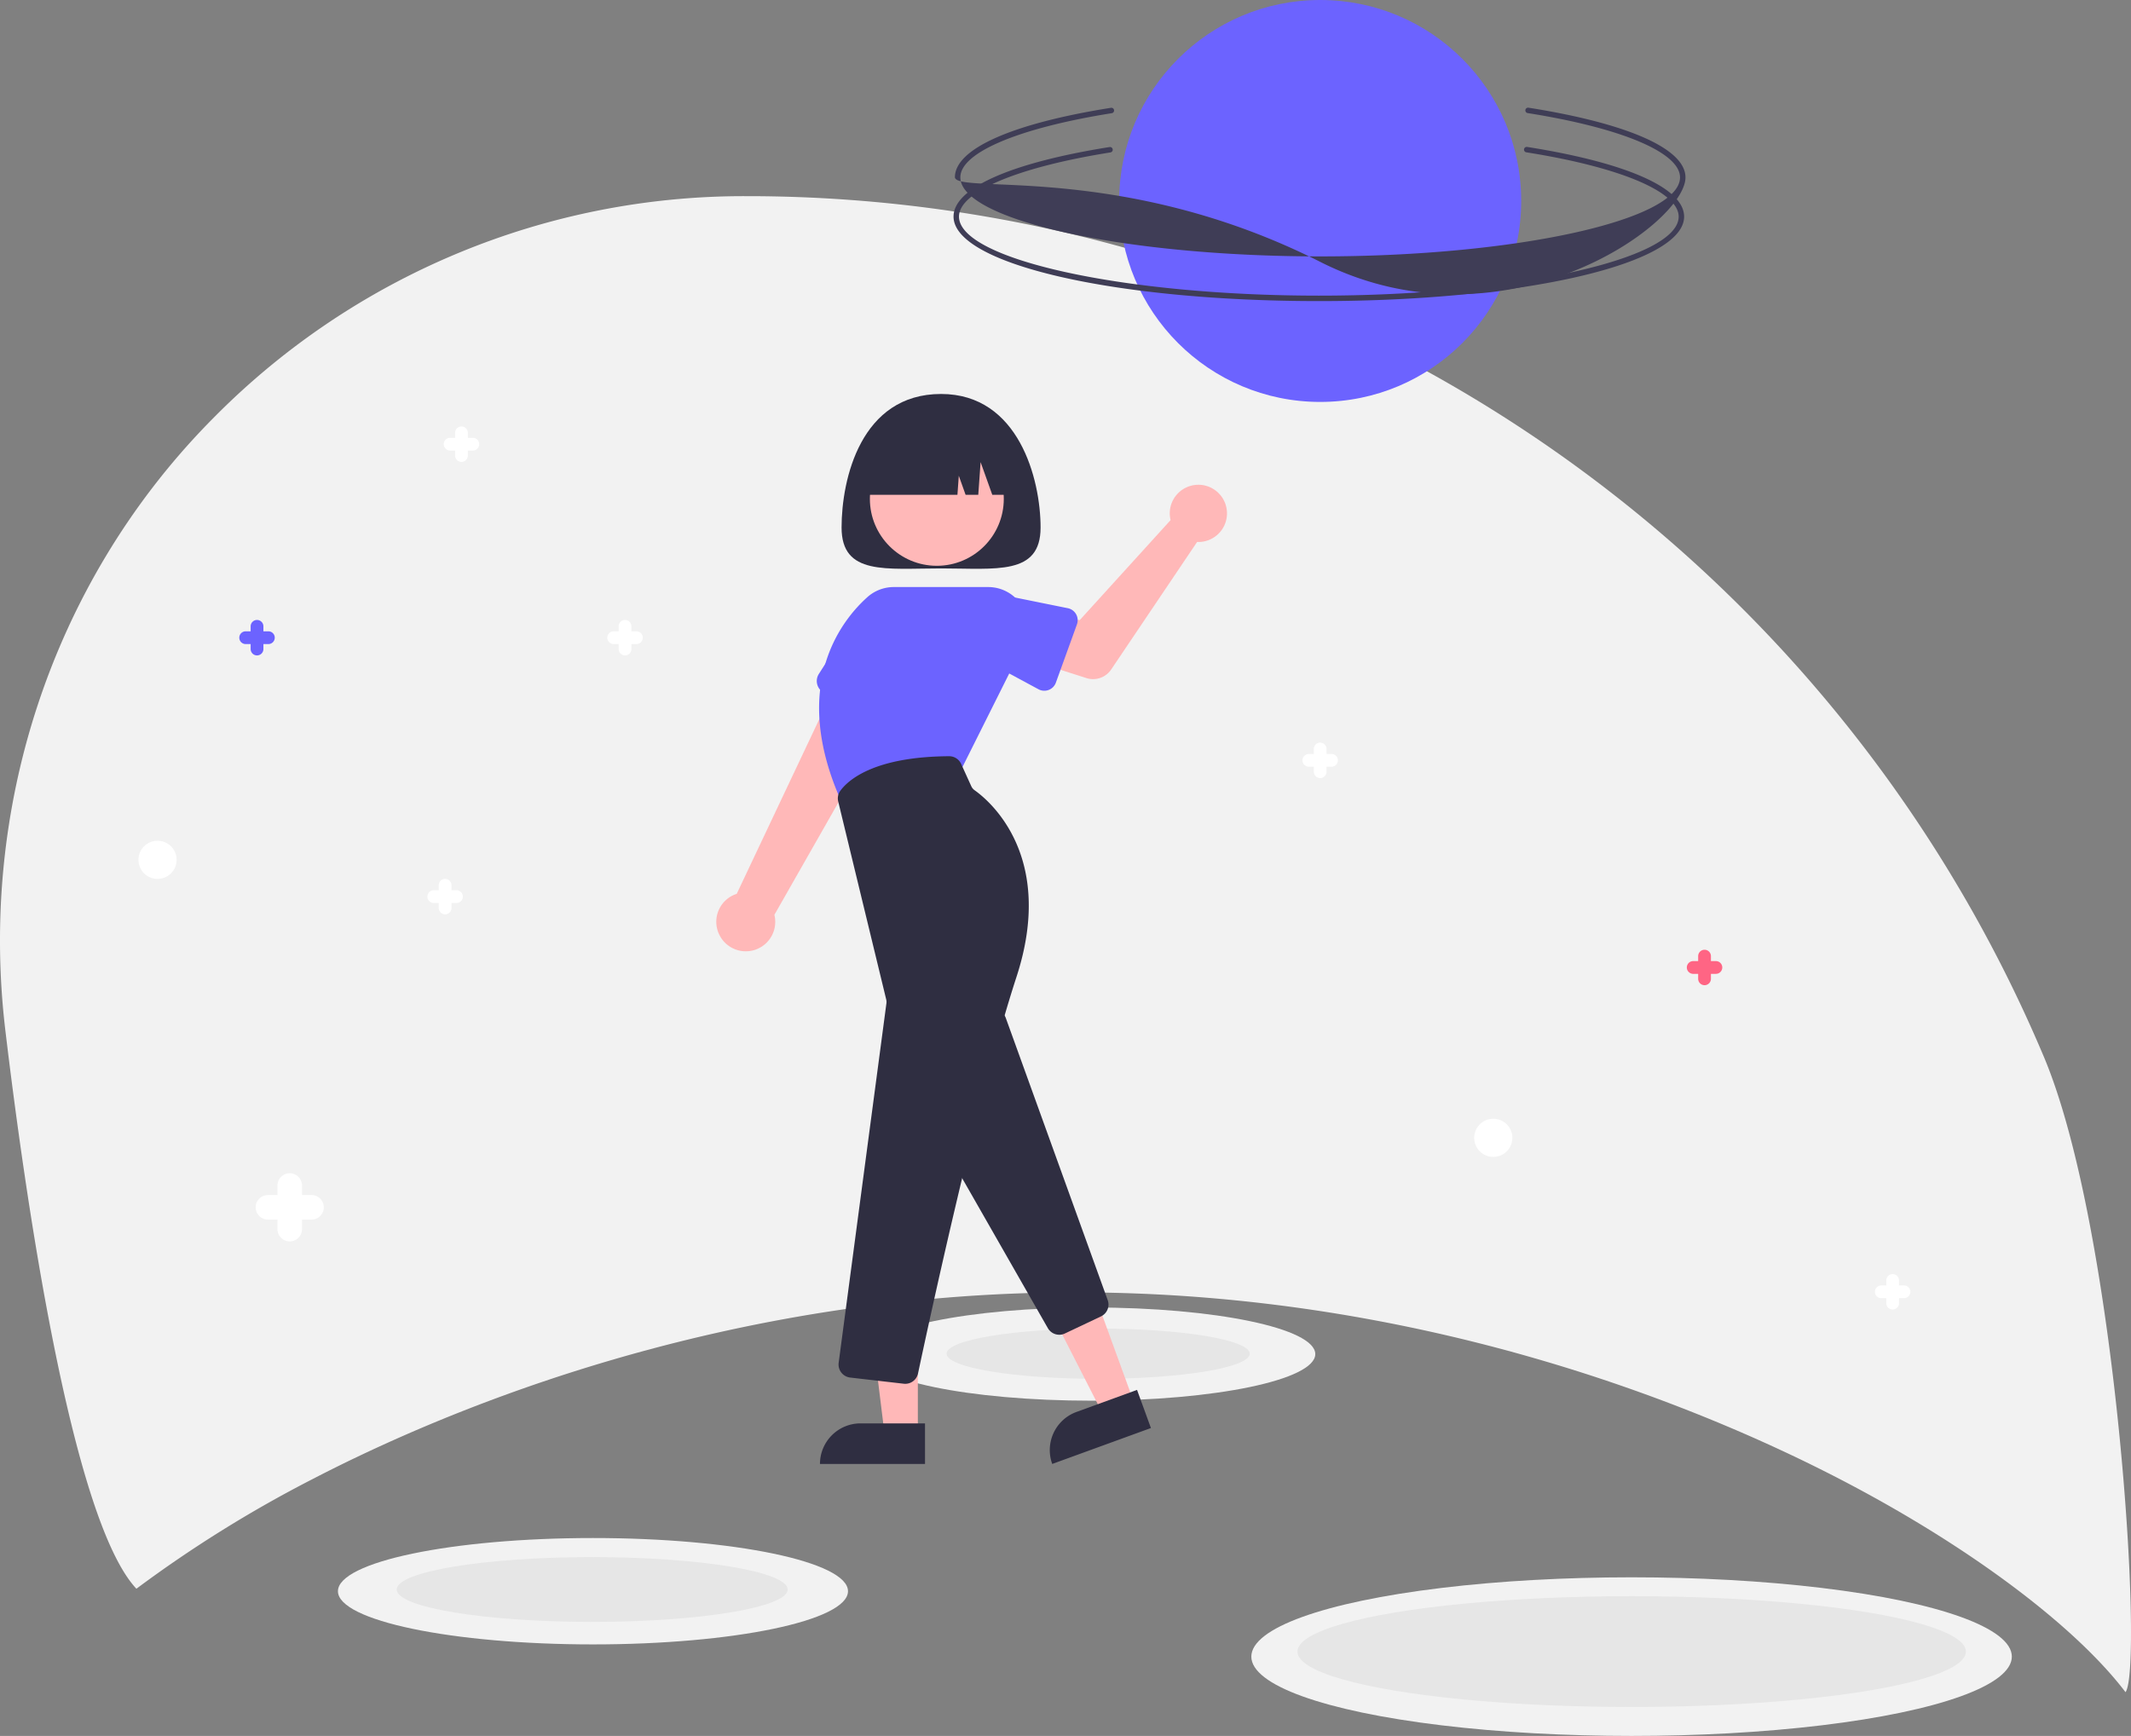 <svg id="f12e60ce-a93c-43f8-9851-c621cf232bcc" data-name="Layer 1" xmlns="http://www.w3.org/2000/svg" width="781.723" height="636.922" viewBox="0 0 781.723 636.922"><rect x="0" y="0" width="781.723" height="636.922" fill="#808080" stroke="none"/><path d="M323.856,674.195c49.338-25.576,151.33-68.483,280.069-68.483s230.731,42.907,280.069,68.483c48.032,24.9,86.661,54.258,104.858,78.211,6.633-9.028-3.102-169.642-30.044-233.34A516.235,516.235,0,0,0,482.745,203.511a273.27,273.27,0,0,0-194.505,80.567q-1.624,1.624-3.217,3.269c-57.017,58.899-83.64,140.844-73.92,222.242,6.92,57.952,23.976,179.165,48.074,204.866A458.814,458.814,0,0,1,323.856,674.195Z" transform="translate(-209.139 -131.539)" fill="#f2f2f2"/><circle cx="484.291" cy="73.736" r="73.736" fill="#6c63ff"/><ellipse cx="400.52" cy="496.822" rx="81.969" ry="17.1" fill="#f2f2f2"/><path d="M692.929,242.011c-75.14-.007-133.999-13.629-133.997-31.012.001-10.422,20.858-19.719,57.222-25.506a1,1,0,1,1,.327,1.973l-.013.002c-34.255,5.452-55.536,14.469-55.537,23.531-.001,15.72,60.446,29.005,131.997,29.012s132.001-13.268,132.003-28.988c.001-9.101-21.414-18.143-55.888-23.598a1,1,0,1,1,.306-1.977l.007.001c36.591,5.79,57.576,15.111,57.575,25.574C826.93,228.406,768.069,242.018,692.929,242.011Z" transform="translate(-209.139 -131.539)" fill="#3f3d56"/><ellipse cx="402.84" cy="496.676" rx="55.605" ry="9.218" fill="#e6e6e6"/><ellipse cx="217.52" cy="583.825" rx="93.552" ry="19.516" fill="#f2f2f2"/><ellipse cx="598.52" cy="607.822" rx="139.491" ry="29.1" fill="#f2f2f2"/><ellipse cx="217.235" cy="583.198" rx="71.711" ry="11.888" fill="#e6e6e6"/><ellipse cx="598.551" cy="605.974" rx="122.603" ry="20.324" fill="#e6e6e6"/><circle cx="57.787" cy="315.472" r="7" fill="#fff"/><circle cx="547.787" cy="417.472" r="7" fill="#fff"/><path d="M517.858,325.091c0,17.673,16.342,15,36.5,15s36.5,2.673,36.5-15-7.982-49-36.5-49C524.858,276.091,517.858,307.418,517.858,325.091Z" transform="translate(-209.139 -131.539)" fill="#2f2e41"/><path d="M473.133,474.744a10.743,10.743,0,0,1,6.253-15.24l41.816-88.459,19.128,13.413L493.211,467.193a10.801,10.801,0,0,1-20.078,7.551Z" transform="translate(-209.139 -131.539)" fill="#ffb8b8"/><path d="M508.965,382.79a4.812,4.812,0,0,1,.552-3.973l13.001-20.382A13.377,13.377,0,0,1,546.974,369.285l-6.549,23.353a4.817,4.817,0,0,1-6.604,3.096l-22.209-9.931A4.811,4.811,0,0,1,508.965,382.79Z" transform="translate(-209.139 -131.539)" fill="#6c63ff"/><polygon points="415.837 514.151 404.317 518.346 382.656 475.908 399.658 469.717 415.837 514.151" fill="#ffb8b8"/><path d="M604.028,649.589l22.217-8.089h0l5.093,13.988h0L595.133,668.671h0A14.887,14.887,0,0,1,604.028,649.589Z" transform="translate(-209.139 -131.539)" fill="#2f2e41"/><path d="M593.526,618.846l-43.887-76.802a4.822,4.822,0,0,1,.052-4.868l19.762-32.937a4.817,4.817,0,0,1,8.661.841l37.364,103.468a4.799,4.799,0,0,1-2.469,5.99l-13.239,6.271a4.773,4.773,0,0,1-2.044.459A4.84,4.84,0,0,1,593.526,618.846Z" transform="translate(-209.139 -131.539)" fill="#2f2e41"/><circle cx="343.662" cy="183.032" r="24.561" fill="#ffb8b8"/><path d="M517.865,425.822c-19.342-42.889.157-66.859,9.439-75.173a14.557,14.557,0,0,1,9.73-3.721h34.599a14.576,14.576,0,0,1,13.038,21.095l-23.13,46.259-43.488,11.96Z" transform="translate(-209.139 -131.539)" fill="#6c63ff"/><polygon points="336.698 525.748 324.438 525.747 318.606 478.459 336.7 478.46 336.698 525.748" fill="#ffb8b8"/><path d="M524.82,653.783h23.644V668.67H509.933A14.887,14.887,0,0,1,524.82,653.783Z" transform="translate(-209.139 -131.539)" fill="#2f2e41"/><path d="M540.642,639.234l-19.629-2.264a4.818,4.818,0,0,1-4.233-5.339c.003-.027.006-.054.01-.081l17.518-131.9a3.75,3.75,0,0,0-.073-1.377l-17.608-72.645a4.761,4.761,0,0,1,.754-3.926c2.73-3.764,12.086-12.537,39.914-12.703h.03a4.834,4.834,0,0,1,4.397,2.827l3.712,8.166a3.763,3.763,0,0,0,1.253,1.513c5.11,3.617,29.862,23.918,15.328,68.489-14.285,43.807-32.587,128.855-36.111,145.459a4.791,4.791,0,0,1-4.698,3.814A4.915,4.915,0,0,1,540.642,639.234Z" transform="translate(-209.139 -131.539)" fill="#2f2e41"/><path d="M638.28,320.735a10.528,10.528,0,0,0,.273,1.635l-33.347,36.708-11.778-2.538-6.154,17.274,20.413,6.52a8,8,0,0,0,9.069-3.151l31.521-46.795a10.497,10.497,0,1,0-9.997-9.651Z" transform="translate(-209.139 -131.539)" fill="#ffb8b8"/><path d="M604.196,360.634l-7.731,21.372a4.5,4.5,0,0,1-6.366,2.431l-19.948-10.747a12.497,12.497,0,0,1,8.571-23.479l22.136,4.482a4.5,4.5,0,0,1,3.337,5.941Z" transform="translate(-209.139 -131.539)" fill="#6c63ff"/><path d="M582.858,313.091h-9.714l-4.286-12-.857,12h-4.643l-2.5-7-.5,7h-34.5a26,26,0,0,1,26-26h5A26,26,0,0,1,582.858,313.091Z" transform="translate(-209.139 -131.539)" fill="#2f2e41"/><path d="M323.425,570.011h-3.5v-3.5a4.5,4.5,0,0,0-9,0v3.5h-3.5a4.5,4.5,0,0,0,0,9h3.5v3.5a4.5,4.5,0,0,0,9,0v-3.5h3.5a4.5,4.5,0,0,0,0-9Z" transform="translate(-209.139 -131.539)" fill="#fff"/><path d="M838.585,484.171h-1.82v-1.82a2.34,2.34,0,0,0-4.68,0v1.82h-1.82a2.34,2.34,0,0,0,0,4.68h1.82v1.82a2.34,2.34,0,0,0,4.68,0v-1.82h1.82a2.34,2.34,0,0,0,.008-4.68Z" transform="translate(-209.139 -131.539)" fill="#ff6584"/><path d="M307.585,363.171h-1.82v-1.82a2.34,2.34,0,1,0-4.68-.008V363.171h-1.82a2.34,2.34,0,1,0-.008,4.68h1.828v1.82a2.34,2.34,0,1,0,4.68.008V367.851h1.82a2.34,2.34,0,1,0,.008-4.68Z" transform="translate(-209.139 -131.539)" fill="#6c63ff"/><path d="M442.585,363.171h-1.82v-1.82a2.34,2.34,0,1,0-4.68-.008V363.171h-1.82a2.34,2.34,0,1,0-.008,4.68h1.828v1.82a2.34,2.34,0,1,0,4.68.008V367.851h1.82a2.34,2.34,0,1,0,.008-4.68Z" transform="translate(-209.139 -131.539)" fill="#fff"/><path d="M907.585,603.171h-1.82v-1.82a2.34,2.34,0,0,0-4.68,0v1.82h-1.82a2.34,2.34,0,0,0,0,4.68h1.82v1.82a2.34,2.34,0,0,0,4.68,0v-1.82h1.82a2.34,2.34,0,0,0,0-4.68Z" transform="translate(-209.139 -131.539)" fill="#fff"/><path d="M697.585,408.171h-1.82v-1.82a2.34,2.34,0,0,0-4.68,0v1.82h-1.82a2.34,2.34,0,0,0,0,4.68h1.82v1.82a2.34,2.34,0,0,0,4.68,0v-1.82h1.82a2.34,2.34,0,0,0,.008-4.68Z" transform="translate(-209.139 -131.539)" fill="#fff"/><path d="M376.585,458.171h-1.82v-1.82a2.34,2.34,0,1,0-4.68-.008V458.171h-1.82a2.34,2.34,0,1,0-.008,4.68h1.828v1.82a2.34,2.34,0,1,0,4.68.008V462.851h1.82a2.34,2.34,0,1,0,.008-4.68Z" transform="translate(-209.139 -131.539)" fill="#fff"/><path d="M382.585,292.171h-1.82v-1.82a2.34,2.34,0,1,0-4.68-.008V292.171h-1.82a2.34,2.34,0,1,0-.008,4.68h1.828v1.82a2.34,2.34,0,1,0,4.68.008V296.851h1.82a2.34,2.34,0,1,0,.008-4.68Z" transform="translate(-209.139 -131.539)" fill="#fff"/><path d="M693.427,227.614c-72.436-36.59-133.18-24.701-133.997-31.012.001-10.422,20.858-19.719,57.222-25.506a1,1,0,1,1,.327,1.973l-.013.002c-34.255,5.452-55.536,14.469-55.537,23.531-.001,15.72,60.446,29.005,131.997,29.012s132.001-13.268,132.003-28.988c.001-9.101-21.414-18.143-55.888-23.598a1,1,0,1,1,.306-1.977l.007.001c36.591,5.79,57.576,15.111,57.575,25.574C827.428,214.01,760.496,261.493,693.427,227.614Z" transform="translate(-209.139 -131.539)" fill="#3f3d56"/></svg>